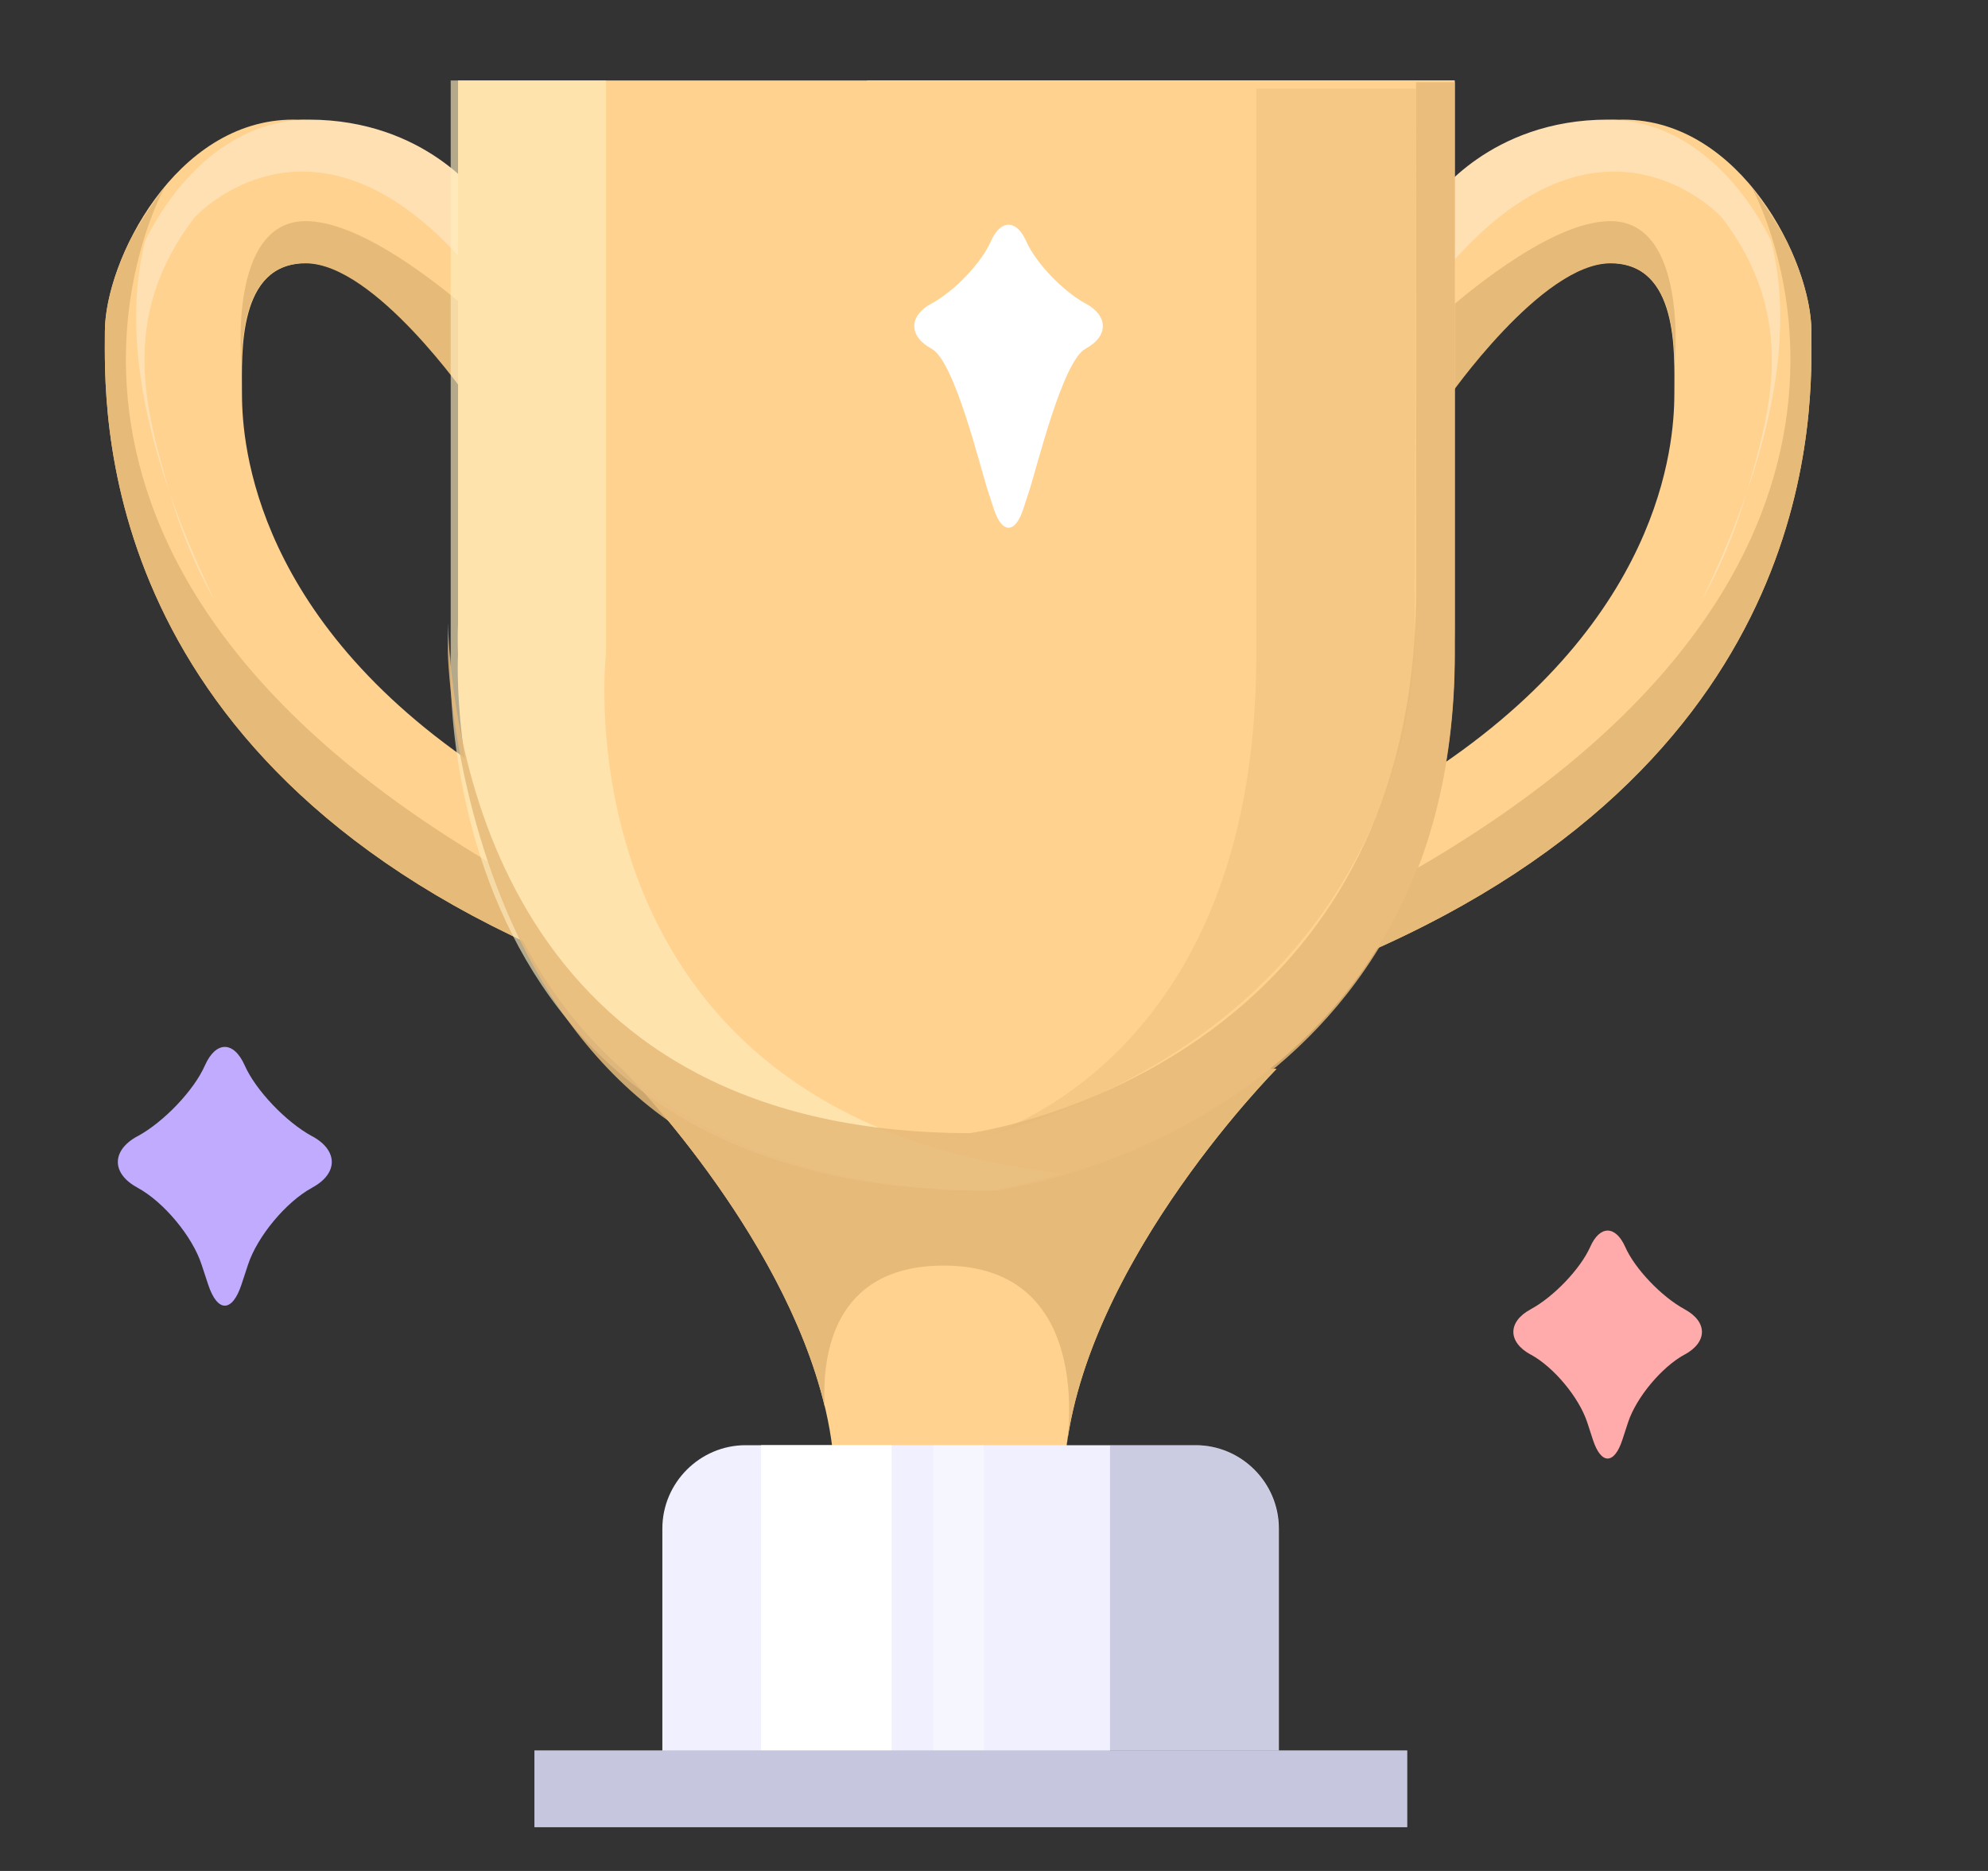 <svg width="17" height="16" viewBox="0 0 17 16" fill="none" xmlns="http://www.w3.org/2000/svg">
<rect x="0" y="0" width="17" height="16" fill="#333333" stroke="none"/>
<path d="M12.329 6.54C14.288 5.206 14.318 3.676 14.318 3.352C14.318 3.028 14.358 2.249 13.768 2.249C13.178 2.249 12.378 3.404 12.378 3.404L12.404 1.697C12.404 1.697 12.873 1.023 13.88 1.023C14.886 1.023 15.49 2.231 15.49 2.835C15.49 3.439 15.624 6.45 11.648 8.166L12.329 6.54Z" fill="#FFD28F"/>
<path d="M12.049 7.465C16.772 4.763 14.975 1.594 14.975 1.594C15.083 1.738 15.182 1.889 15.27 2.046C15.414 2.332 15.49 2.622 15.49 2.837C15.49 3.441 15.624 6.452 11.648 8.167L12.049 7.465Z" fill="#E6BA79"/>
<path d="M14.321 3.106C14.311 2.742 14.239 2.252 13.772 2.252C13.182 2.252 12.381 3.407 12.381 3.407L12.393 2.637C12.767 2.32 13.351 1.891 13.772 1.891C14.438 1.891 14.321 3.106 14.321 3.106Z" fill="#E6BA79"/>
<path d="M14.726 1.862C15.374 2.714 15.143 3.503 14.938 4.208C15.251 3.303 15.284 2.602 15.145 2.058C14.886 1.534 14.402 1.023 13.748 1.023C12.741 1.023 12.271 1.697 12.271 1.697L12.268 2.424C13.651 0.672 14.726 1.862 14.726 1.862ZM14.555 5.128C14.555 5.128 14.78 4.755 14.938 4.208C14.84 4.494 14.714 4.8 14.555 5.128Z" fill="#FFE0B3"/>
<path d="M4.739 8.166C0.763 6.45 0.897 3.439 0.897 2.835C0.897 2.231 1.501 1.023 2.508 1.023C3.514 1.023 3.984 1.697 3.984 1.697L4.01 3.404C4.01 3.404 3.209 2.249 2.619 2.249C2.029 2.249 2.069 3.028 2.069 3.352C2.069 3.676 2.1 5.206 4.058 6.54L4.739 8.166Z" fill="#FFD28F"/>
<path d="M4.339 7.465C-0.385 4.763 1.412 1.594 1.412 1.594C1.304 1.738 1.205 1.889 1.117 2.046C0.974 2.332 0.897 2.622 0.897 2.837C0.897 3.441 0.763 6.452 4.739 8.167L4.339 7.465Z" fill="#E6BA79"/>
<path d="M2.065 3.106C2.074 2.742 2.146 2.252 2.614 2.252C3.204 2.252 4.004 3.407 4.004 3.407L3.993 2.637C3.618 2.32 3.034 1.891 2.614 1.891C1.947 1.891 2.065 3.106 2.065 3.106Z" fill="#E6BA79"/>
<path d="M4.12 2.424L4.116 1.697C4.116 1.697 3.646 1.023 2.64 1.023C1.985 1.023 1.501 1.534 1.242 2.058C1.104 2.602 1.136 3.303 1.449 4.208C1.245 3.503 1.013 2.714 1.661 1.862C1.661 1.862 2.737 0.672 4.12 2.424ZM1.449 4.208C1.607 4.755 1.832 5.128 1.832 5.128C1.673 4.8 1.547 4.494 1.449 4.208Z" fill="#FFE0B3"/>
<path d="M10.916 9.141C10.916 9.141 9.097 10.971 9.097 12.715V12.699H7.139V12.715C7.139 10.97 5.32 9.141 5.32 9.141" fill="#FFD28F"/>
<path d="M5.32 9.141C5.32 9.141 6.692 10.521 7.052 12.027C7.029 11.6 7.118 10.823 8.071 10.823C9.385 10.823 9.121 12.361 9.121 12.361L9.122 12.36C9.336 10.731 10.916 9.141 10.916 9.141H5.32Z" fill="#E6BA79"/>
<path d="M3.917 0.688V5.586C3.917 5.586 3.648 10.183 8.513 10.183C8.513 10.183 12.439 9.679 12.439 5.586V0.688H3.917Z" fill="#FFD28F"/>
<path d="M11.486 0.688V3.943C11.486 8.037 7.999 8.54 7.999 8.54C4.33 8.54 3.948 5.227 3.917 4.226V5.337C3.917 5.337 3.648 9.933 8.513 9.933C8.513 9.933 12.439 9.43 12.439 5.337V0.688H11.486Z" fill="#FFD28F"/>
<path opacity="0.64" d="M5.182 5.586V0.688H3.854V5.586C3.854 5.586 3.586 10.183 8.451 10.183C8.451 10.183 8.702 10.15 9.077 10.036C4.722 9.542 5.182 5.586 5.182 5.586Z" fill="#FFECBD"/>
<path opacity="0.85" d="M11.894 6.616C11.089 9.318 8.295 9.69 8.295 9.69C4.274 9.69 3.863 6.327 3.83 5.325V5.587C3.83 5.587 3.944 10.616 8.474 10.231C8.474 10.231 12.441 9.723 12.441 5.587V0.703H12.109V5.046C12.109 5.641 12.03 6.162 11.894 6.616Z" fill="#E6BA79"/>
<path d="M7.414 0.688H11.488V1.607H7.414V0.688Z" fill="#FFD28F"/>
<path d="M5.664 15.302V13.072C5.664 12.68 5.985 12.359 6.376 12.359H10.224C10.616 12.359 10.936 12.68 10.936 13.072V15.302" fill="#F0F0FF"/>
<path d="M6.508 12.359H7.625V14.973H6.508V12.359Z" fill="white"/>
<path opacity="0.39" d="M7.982 12.359H8.414V14.973H7.982V12.359Z" fill="white"/>
<path d="M4.57 14.969H12.034V15.626H4.57V14.969Z" fill="#C6C6DE"/>
<path opacity="0.28" d="M10.222 12.359H9.492V14.973H10.934V13.065C10.93 12.676 10.611 12.359 10.222 12.359Z" fill="#6E6E96"/>
<path opacity="0.4" d="M8.295 9.758C8.295 9.758 10.743 9.196 10.743 5.604V0.758H12.108L12.098 5.473C12.098 5.473 12.198 8.7 8.295 9.758Z" fill="#E6BA79"/>
<path d="M2.121 10.815C2.2 10.574 2.446 10.278 2.669 10.157L2.67 10.156C2.893 10.036 2.893 9.838 2.67 9.717L2.669 9.717C2.446 9.596 2.187 9.324 2.093 9.112C1.999 8.9 1.846 8.9 1.752 9.112C1.659 9.324 1.4 9.596 1.176 9.717L1.175 9.717C0.952 9.838 0.952 10.036 1.175 10.156L1.176 10.157C1.4 10.278 1.646 10.574 1.724 10.815L1.78 10.985C1.859 11.226 1.986 11.226 2.065 10.985L2.121 10.815Z" fill="#C1ABFF"/>
<path d="M13.922 12.164C13.992 11.951 14.209 11.691 14.405 11.584L14.406 11.584C14.603 11.477 14.603 11.303 14.406 11.197L14.405 11.196C14.209 11.09 13.98 10.85 13.898 10.664C13.815 10.477 13.68 10.477 13.598 10.664C13.515 10.85 13.287 11.09 13.09 11.196L13.089 11.197C12.892 11.303 12.892 11.477 13.089 11.584L13.09 11.584C13.287 11.691 13.503 11.951 13.573 12.164L13.622 12.314C13.691 12.526 13.804 12.526 13.873 12.314L13.922 12.164Z" fill="#FFABAB"/>
<path d="M8.799 4.204C8.869 3.992 9.086 3.089 9.282 2.983L9.283 2.982C9.48 2.876 9.48 2.702 9.283 2.595L9.282 2.595C9.086 2.488 8.857 2.248 8.775 2.062C8.692 1.875 8.557 1.875 8.474 2.062C8.392 2.249 8.164 2.488 7.967 2.595L7.966 2.595C7.769 2.702 7.769 2.876 7.966 2.982L7.967 2.983C8.164 3.089 8.38 3.992 8.45 4.204L8.499 4.354C8.568 4.566 8.681 4.566 8.75 4.354L8.799 4.204Z" fill="white"/>
</svg>
